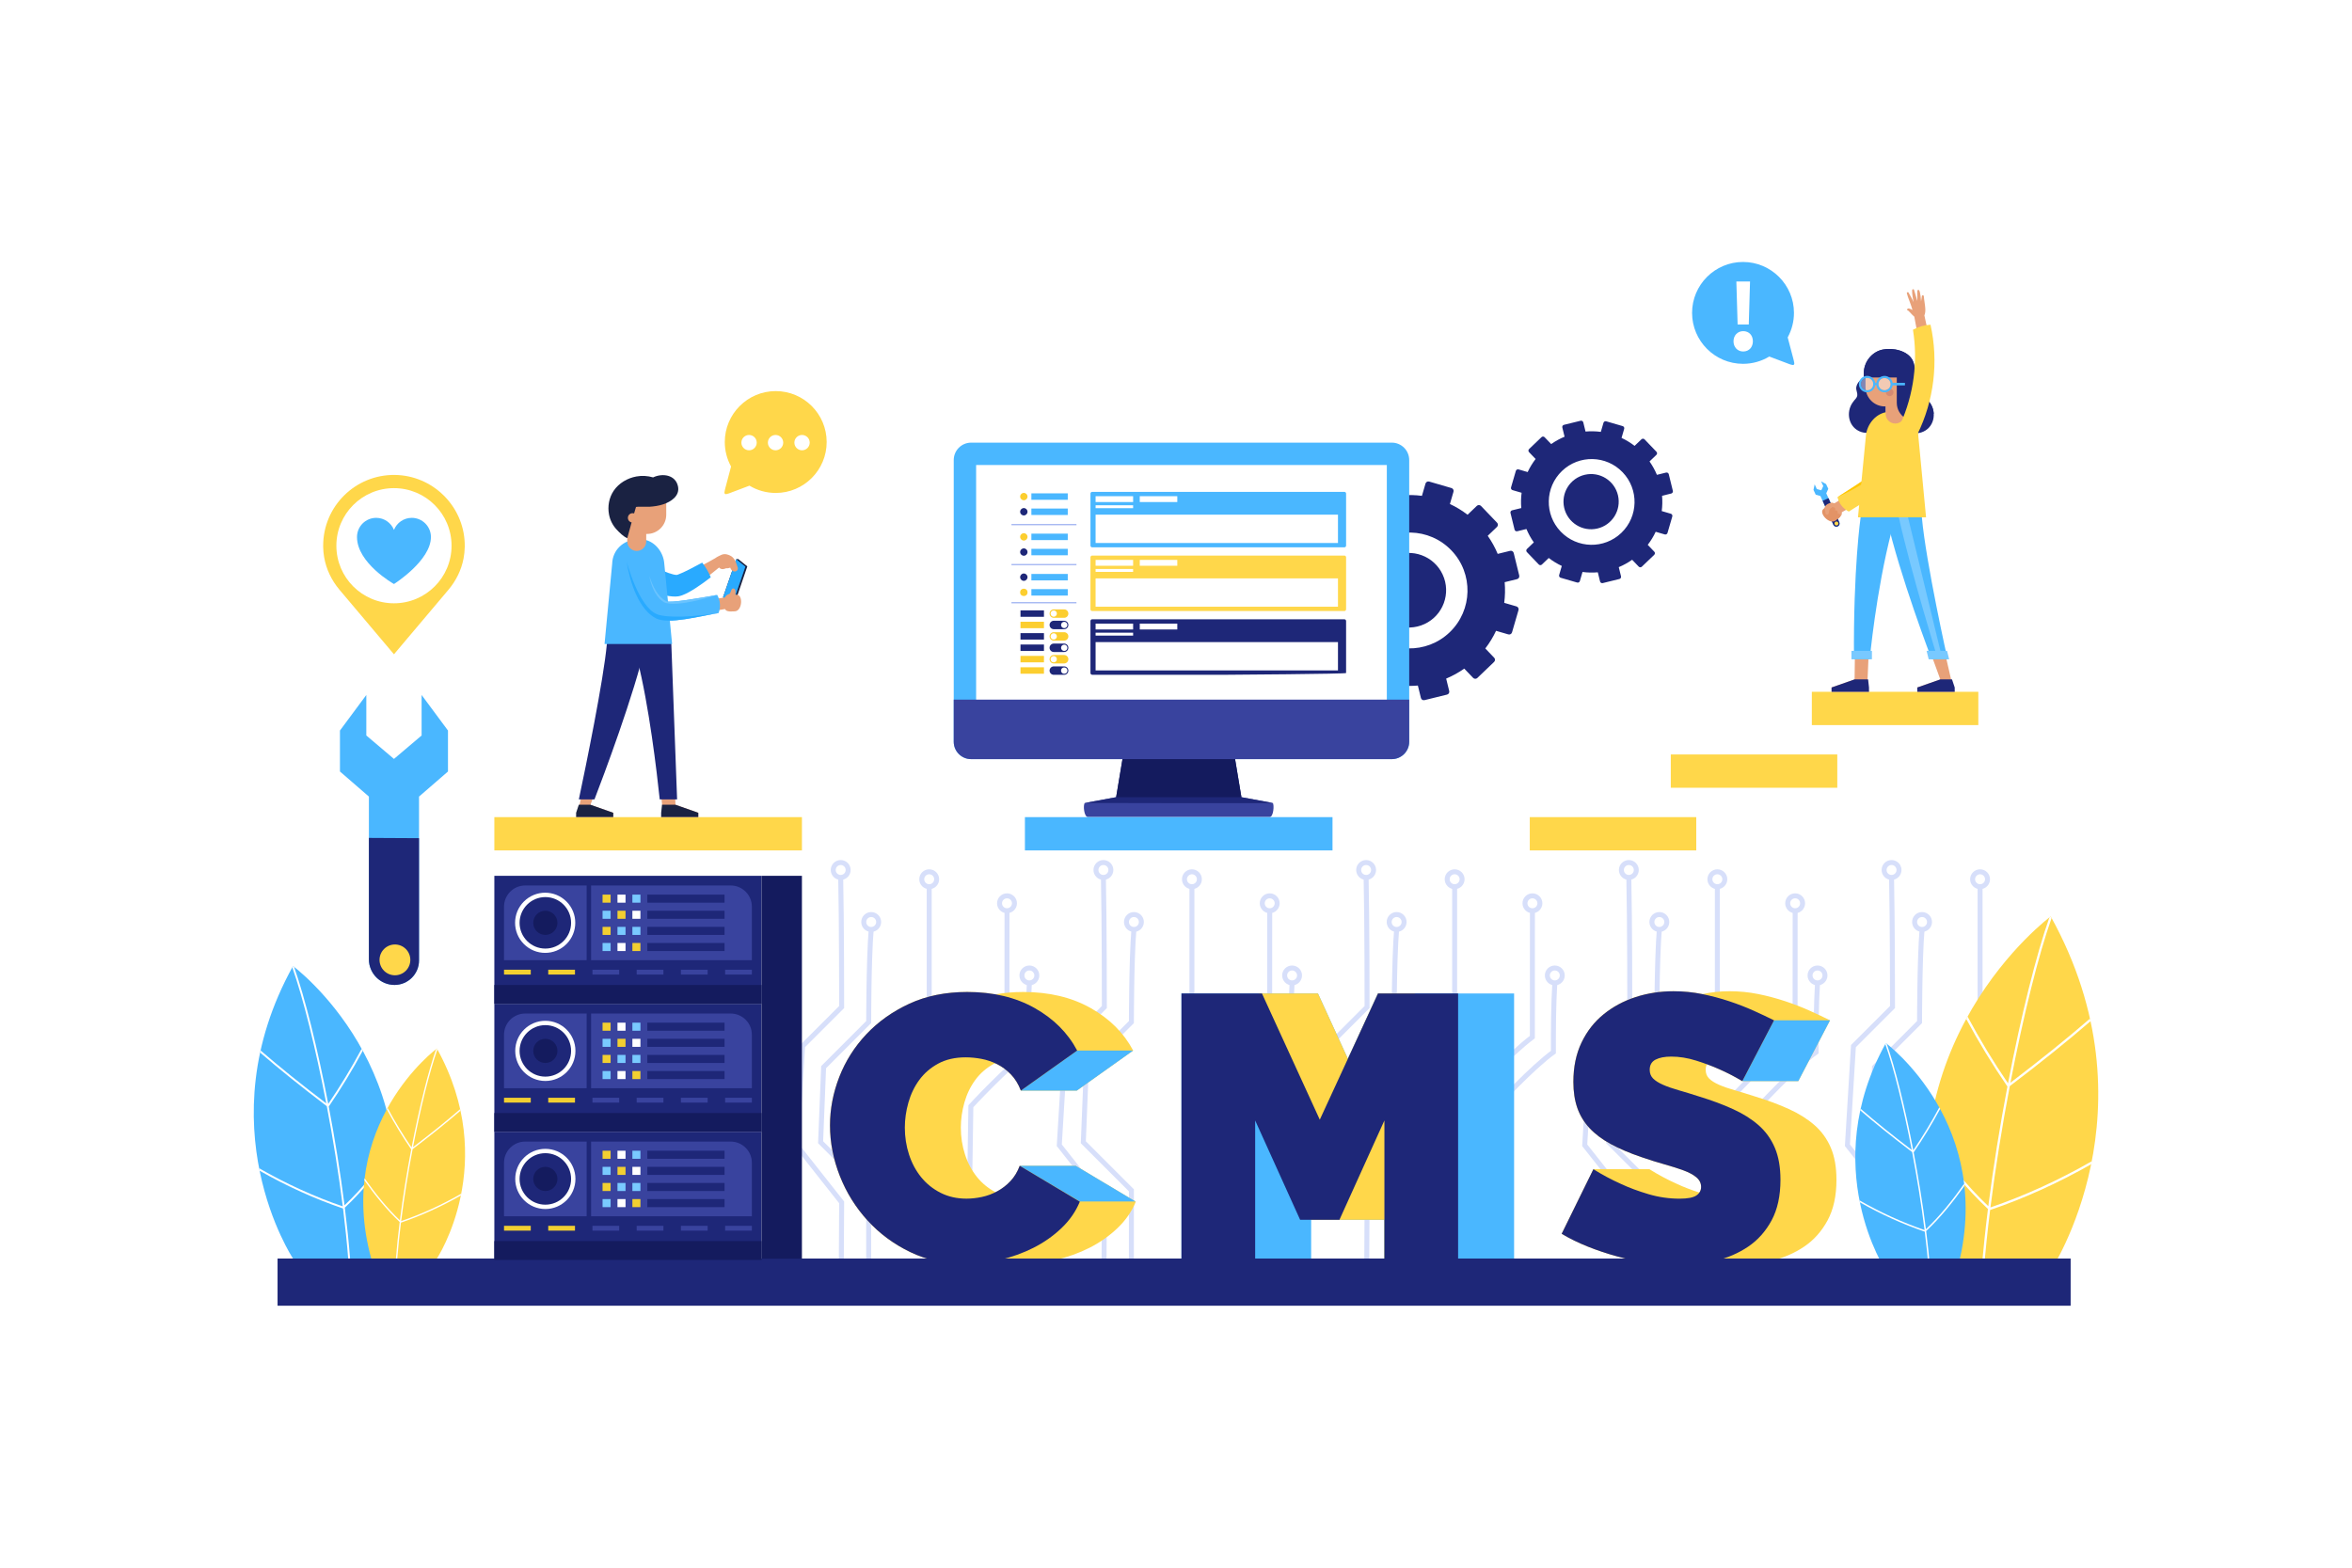 <?xml version="1.0" encoding="utf-8"?>
<!-- Generator: Adobe Illustrator 27.5.0, SVG Export Plug-In . SVG Version: 6.00 Build 0)  -->
<svg version="1.1" xmlns="http://www.w3.org/2000/svg" xmlns:xlink="http://www.w3.org/1999/xlink" x="0px" y="0px"
	 viewBox="0 0 750 500" style="enable-background:new 0 0 750 500;" xml:space="preserve">
<g id="BACKGROUND">
	<rect style="fill:#FFFFFF;" width="750" height="500"/>
</g>
<g id="OBJECTS">
	<g>
		<g>
			<g>
				<g>
					<circle style="fill:none;stroke:#D7DFFA;stroke-width:1.585;stroke-miterlimit:10;" cx="268.079" cy="277.474" r="2.378"/>
					<path style="fill:none;stroke:#D7DFFA;stroke-width:1.585;stroke-miterlimit:10;" d="M268.079,279.852
						c0.304,13.549,0.304,41.339,0.304,41.339l-12.458,12.457l-1.917,31.623l14.374,18.207l-0.106,19.568"/>
				</g>
				<g>
					<circle style="fill:none;stroke:#D7DFFA;stroke-width:1.585;stroke-miterlimit:10;" cx="277.806" cy="294.063" r="2.378"/>
					<path style="fill:none;stroke:#D7DFFA;stroke-width:1.585;stroke-miterlimit:10;" d="M277.806,296.441
						c-0.799,9.418-0.799,29.541-0.799,29.541l-14.374,14.374l-0.958,23.957l15.332,15.332l-0.01,23.395"/>
				</g>
			</g>
			<g>
				<g>
					<circle style="fill:none;stroke:#D7DFFA;stroke-width:1.585;stroke-miterlimit:10;" cx="321.109" cy="288.095" r="2.378"/>
					<path style="fill:none;stroke:#D7DFFA;stroke-width:1.585;stroke-miterlimit:10;" d="M321.109,290.473
						c-0.022,13.47-0.022,26.885-0.022,40.301c-7.666,5.75-20.124,19.165-20.124,19.165l0.327,53.231"/>
				</g>
				<g>
					<circle style="fill:none;stroke:#D7DFFA;stroke-width:1.585;stroke-miterlimit:10;" cx="328.244" cy="311.107" r="2.378"/>
					<path style="fill:none;stroke:#D7DFFA;stroke-width:1.585;stroke-miterlimit:10;" d="M328.244,313.485
						c-0.449,7.706-0.449,14.414-0.449,22.08c-6.708,4.791-18.207,17.249-18.207,17.249l-0.766,50.357"/>
				</g>
				<g>
					<path style="fill:none;stroke:#D7DFFA;stroke-width:1.585;stroke-miterlimit:10;" d="M296.303,278.05
						c-1.313,0-2.378,1.065-2.378,2.378c0,1.313,1.065,2.378,2.378,2.378c1.314,0,2.378-1.065,2.378-2.378
						C298.681,279.115,297.617,278.05,296.303,278.05z"/>
					<path style="fill:none;stroke:#D7DFFA;stroke-width:1.585;stroke-miterlimit:10;" d="M300.438,329.279
						c-0.929,0.929-0.929,2.435,0,3.363c0.929,0.929,2.435,0.929,3.363,0c0.929-0.929,0.929-2.435,0-3.363
						C302.872,328.351,301.367,328.351,300.438,329.279z"/>
					<polyline style="fill:none;stroke:#D7DFFA;stroke-width:1.585;stroke-miterlimit:10;" points="296.303,282.806 
						296.303,310.042 296.303,313.983 296.303,325.145 300.438,329.279 					"/>
				</g>
			</g>
		</g>
		<g>
			<g>
				<g>
					<circle style="fill:none;stroke:#D7DFFA;stroke-width:1.585;stroke-miterlimit:10;" cx="351.853" cy="277.474" r="2.378"/>
					<path style="fill:none;stroke:#D7DFFA;stroke-width:1.585;stroke-miterlimit:10;" d="M351.853,279.852
						c0.304,13.549,0.304,41.339,0.304,41.339l-12.457,12.457l-1.917,31.623l14.374,18.207l-0.106,19.568"/>
				</g>
				<g>
					<path style="fill:none;stroke:#D7DFFA;stroke-width:1.585;stroke-miterlimit:10;" d="M361.58,291.685
						c-1.313,0-2.378,1.065-2.378,2.378c0,1.313,1.065,2.378,2.378,2.378c1.313,0,2.378-1.065,2.378-2.378
						C363.958,292.75,362.893,291.685,361.58,291.685z"/>
					<path style="fill:none;stroke:#D7DFFA;stroke-width:1.585;stroke-miterlimit:10;" d="M361.58,296.441
						c-0.799,9.418-0.799,29.541-0.799,29.541l-14.374,14.374l-0.958,23.957l15.332,15.332l-0.01,23.395"/>
				</g>
			</g>
			<g>
				<g>
					<circle style="fill:none;stroke:#D7DFFA;stroke-width:1.585;stroke-miterlimit:10;" cx="404.883" cy="288.095" r="2.378"/>
					<path style="fill:none;stroke:#D7DFFA;stroke-width:1.585;stroke-miterlimit:10;" d="M404.883,290.473
						c-0.022,13.47-0.022,26.885-0.022,40.301c-7.666,5.75-20.124,19.165-20.124,19.165l0.327,53.231"/>
				</g>
				<g>
					<circle style="fill:none;stroke:#D7DFFA;stroke-width:1.585;stroke-miterlimit:10;" cx="412.017" cy="311.107" r="2.378"/>
					<path style="fill:none;stroke:#D7DFFA;stroke-width:1.585;stroke-miterlimit:10;" d="M412.017,313.485
						c-0.449,7.706-0.449,14.414-0.449,22.08c-6.708,4.791-18.207,17.249-18.207,17.249l-0.766,50.357"/>
				</g>
				<g>
					<path style="fill:none;stroke:#D7DFFA;stroke-width:1.585;stroke-miterlimit:10;" d="M380.077,278.05
						c-1.314,0-2.378,1.065-2.378,2.378c0,1.313,1.065,2.378,2.378,2.378c1.313,0,2.378-1.065,2.378-2.378
						C382.455,279.115,381.391,278.05,380.077,278.05z"/>
					<path style="fill:none;stroke:#D7DFFA;stroke-width:1.585;stroke-miterlimit:10;" d="M384.212,329.279
						c-0.929,0.929-0.929,2.435,0,3.363c0.929,0.929,2.435,0.929,3.363,0c0.929-0.929,0.929-2.435,0-3.363
						C386.647,328.351,385.141,328.351,384.212,329.279z"/>
					<polyline style="fill:none;stroke:#D7DFFA;stroke-width:1.585;stroke-miterlimit:10;" points="380.077,282.806 
						380.077,310.042 380.077,313.983 380.077,325.145 384.212,329.279 					"/>
				</g>
			</g>
		</g>
		<g>
			<g>
				<g>
					<circle style="fill:none;stroke:#D7DFFA;stroke-width:1.585;stroke-miterlimit:10;" cx="435.626" cy="277.474" r="2.378"/>
					<path style="fill:none;stroke:#D7DFFA;stroke-width:1.585;stroke-miterlimit:10;" d="M435.626,279.852
						c0.304,13.549,0.304,41.339,0.304,41.339l-12.457,12.457l-1.917,31.623l14.374,18.207l-0.106,19.568"/>
				</g>
				<g>
					<circle style="fill:none;stroke:#D7DFFA;stroke-width:1.585;stroke-miterlimit:10;" cx="445.354" cy="294.063" r="2.378"/>
					<path style="fill:none;stroke:#D7DFFA;stroke-width:1.585;stroke-miterlimit:10;" d="M445.354,296.441
						c-0.799,9.418-0.799,29.541-0.799,29.541l-14.374,14.374l-0.958,23.957l15.332,15.332l-0.01,23.395"/>
				</g>
			</g>
			<g>
				<g>
					<circle style="fill:none;stroke:#D7DFFA;stroke-width:1.585;stroke-miterlimit:10;" cx="488.657" cy="288.095" r="2.378"/>
					<path style="fill:none;stroke:#D7DFFA;stroke-width:1.585;stroke-miterlimit:10;" d="M488.657,290.473
						c-0.022,13.47-0.022,26.885-0.022,40.301c-7.666,5.75-20.124,19.165-20.124,19.165l0.327,53.231"/>
				</g>
				<g>
					<circle style="fill:none;stroke:#D7DFFA;stroke-width:1.585;stroke-miterlimit:10;" cx="495.792" cy="311.107" r="2.378"/>
					<path style="fill:none;stroke:#D7DFFA;stroke-width:1.585;stroke-miterlimit:10;" d="M495.792,313.485
						c-0.449,7.706-0.449,14.414-0.449,22.08c-6.708,4.791-18.207,17.249-18.207,17.249l-0.766,50.357"/>
				</g>
				<g>
					<path style="fill:none;stroke:#D7DFFA;stroke-width:1.585;stroke-miterlimit:10;" d="M463.851,278.05
						c-1.313,0-2.378,1.065-2.378,2.378c0,1.313,1.065,2.378,2.378,2.378c1.313,0,2.378-1.065,2.378-2.378
						C466.229,279.115,465.164,278.05,463.851,278.05z"/>
					<path style="fill:none;stroke:#D7DFFA;stroke-width:1.585;stroke-miterlimit:10;" d="M467.986,329.279
						c-0.929,0.929-0.929,2.435,0,3.363c0.929,0.929,2.435,0.929,3.363,0c0.929-0.929,0.929-2.435,0-3.363
						C470.42,328.351,468.915,328.351,467.986,329.279z"/>
					<polyline style="fill:none;stroke:#D7DFFA;stroke-width:1.585;stroke-miterlimit:10;" points="463.851,282.806 
						463.851,310.042 463.851,313.983 463.851,325.145 467.986,329.279 					"/>
				</g>
			</g>
		</g>
		<g>
			<g>
				<g>
					<circle style="fill:none;stroke:#D7DFFA;stroke-width:1.585;stroke-miterlimit:10;" cx="519.4" cy="277.474" r="2.378"/>
					<path style="fill:none;stroke:#D7DFFA;stroke-width:1.585;stroke-miterlimit:10;" d="M519.4,279.852
						c0.304,13.549,0.304,41.339,0.304,41.339l-12.457,12.457l-1.917,31.623l14.374,18.207l-0.106,19.568"/>
				</g>
				<g>
					<path style="fill:none;stroke:#D7DFFA;stroke-width:1.585;stroke-miterlimit:10;" d="M529.128,291.685
						c-1.313,0-2.378,1.065-2.378,2.378c0,1.313,1.065,2.378,2.378,2.378c1.313,0,2.378-1.065,2.378-2.378
						C531.506,292.75,530.441,291.685,529.128,291.685z"/>
					<path style="fill:none;stroke:#D7DFFA;stroke-width:1.585;stroke-miterlimit:10;" d="M529.128,296.441
						c-0.799,9.418-0.799,29.541-0.799,29.541l-14.374,14.374l-0.958,23.957l15.332,15.332l-0.01,23.395"/>
				</g>
			</g>
			<g>
				<g>
					<path style="fill:none;stroke:#D7DFFA;stroke-width:1.585;stroke-miterlimit:10;" d="M572.431,285.716
						c-1.314,0-2.378,1.065-2.378,2.378c0,1.313,1.065,2.378,2.378,2.378c1.313,0,2.378-1.065,2.378-2.378
						C574.809,286.781,573.744,285.716,572.431,285.716z"/>
					<path style="fill:none;stroke:#D7DFFA;stroke-width:1.585;stroke-miterlimit:10;" d="M572.431,290.473
						c-0.022,13.47-0.022,26.885-0.022,40.301c-7.666,5.75-20.123,19.165-20.123,19.165l0.327,53.231"/>
				</g>
				<g>
					<circle style="fill:none;stroke:#D7DFFA;stroke-width:1.585;stroke-miterlimit:10;" cx="579.565" cy="311.107" r="2.378"/>
					<path style="fill:none;stroke:#D7DFFA;stroke-width:1.585;stroke-miterlimit:10;" d="M579.565,313.485
						c-0.449,7.706-0.449,14.414-0.449,22.08c-6.708,4.791-18.207,17.249-18.207,17.249l-0.766,50.357"/>
				</g>
				<g>
					<path style="fill:none;stroke:#D7DFFA;stroke-width:1.585;stroke-miterlimit:10;" d="M547.625,278.05
						c-1.313,0-2.378,1.065-2.378,2.378c0,1.313,1.065,2.378,2.378,2.378c1.313,0,2.378-1.065,2.378-2.378
						C550.003,279.115,548.938,278.05,547.625,278.05z"/>
					<path style="fill:none;stroke:#D7DFFA;stroke-width:1.585;stroke-miterlimit:10;" d="M551.76,329.279
						c-0.929,0.929-0.929,2.435,0,3.363c0.929,0.929,2.435,0.929,3.363,0c0.929-0.929,0.929-2.435,0-3.363
						C554.194,328.351,552.689,328.351,551.76,329.279z"/>
					<polyline style="fill:none;stroke:#D7DFFA;stroke-width:1.585;stroke-miterlimit:10;" points="547.625,282.806 
						547.625,310.042 547.625,313.983 547.625,325.145 551.76,329.279 					"/>
				</g>
			</g>
		</g>
		<g>
			<g>
				<g>
					<path style="fill:none;stroke:#D7DFFA;stroke-width:1.585;stroke-miterlimit:10;" d="M603.174,275.095
						c-1.313,0-2.378,1.065-2.378,2.378c0,1.313,1.065,2.378,2.378,2.378c1.313,0,2.378-1.065,2.378-2.378
						C605.552,276.16,604.488,275.095,603.174,275.095z"/>
					<path style="fill:none;stroke:#D7DFFA;stroke-width:1.585;stroke-miterlimit:10;" d="M603.174,279.852
						c0.304,13.549,0.304,41.339,0.304,41.339l-12.457,12.457l-1.917,31.623l14.374,18.207l-0.106,19.568"/>
				</g>
				<g>
					<circle style="fill:none;stroke:#D7DFFA;stroke-width:1.585;stroke-miterlimit:10;" cx="612.902" cy="294.063" r="2.378"/>
					<path style="fill:none;stroke:#D7DFFA;stroke-width:1.585;stroke-miterlimit:10;" d="M612.902,296.441
						c-0.799,9.418-0.799,29.541-0.799,29.541l-14.374,14.374l-0.958,23.957l15.332,15.332l-0.01,23.395"/>
				</g>
			</g>
			<g>
				<g>
					<path style="fill:none;stroke:#D7DFFA;stroke-width:1.585;stroke-miterlimit:10;" d="M631.399,278.05
						c-1.313,0-2.378,1.065-2.378,2.378c0,1.313,1.065,2.378,2.378,2.378c1.313,0,2.378-1.065,2.378-2.378
						C633.777,279.115,632.712,278.05,631.399,278.05z"/>
					<path style="fill:none;stroke:#D7DFFA;stroke-width:1.585;stroke-miterlimit:10;" d="M635.534,329.279
						c-0.929,0.929-0.929,2.435,0,3.363c0.929,0.929,2.435,0.929,3.363,0c0.929-0.929,0.929-2.435,0-3.363
						C637.968,328.351,636.463,328.351,635.534,329.279z"/>
					<polyline style="fill:none;stroke:#D7DFFA;stroke-width:1.585;stroke-miterlimit:10;" points="631.399,282.806 
						631.399,310.042 631.399,313.983 631.399,325.145 635.534,329.279 					"/>
				</g>
			</g>
		</g>
	</g>
	<g>
		<g>
			<g>
				<path style="fill:#FFD74A;" d="M325.167,371.817c-0.723,1.928-1.708,3.555-2.952,4.88c-1.247,1.326-2.651,2.41-4.218,3.254
					c-0.189,0.101-0.381,0.188-0.571,0.283c-2.295-1.223-4.254-2.814-5.858-4.802c-1.687-2.088-2.973-4.498-3.856-7.23
					c-0.885-2.73-1.326-5.582-1.326-8.556c0-2.651,0.381-5.321,1.145-8.014c0.763-2.691,1.928-5.101,3.495-7.23
					c1.567-2.128,3.574-3.856,6.025-5.182c0.077-0.042,0.158-0.076,0.235-0.117c0.217,0.099,0.436,0.19,0.651,0.298
					c1.606,0.805,3.073,1.889,4.399,3.254c1.325,1.367,2.389,3.093,3.193,5.182h17.853l17.956-12.774
					c-2.973-5.623-7.492-10.142-13.557-13.558c-6.067-3.414-13.237-5.122-21.511-5.122c-3.091,0-6.021,0.264-8.806,0.762
					c-2.854-0.504-5.868-0.762-9.048-0.762c-6.91,0-13.056,1.247-18.438,3.736c-5.383,2.491-9.963,5.745-13.738,9.761
					c-3.778,4.018-6.649,8.557-8.617,13.618c-1.97,5.062-2.952,10.204-2.952,15.426c0,5.464,1.043,10.845,3.133,16.148
					c2.089,5.302,5.041,10.043,8.858,14.22c3.815,4.178,8.355,7.531,13.618,10.063c5.261,2.531,11.066,3.796,17.413,3.796
					c2.942,0,17.853,0,17.853,0c3.615,0,7.331-0.443,11.147-1.326c3.815-0.883,7.391-2.169,10.725-3.856
					c3.333-1.687,6.306-3.775,8.918-6.266c2.61-2.49,4.559-5.303,5.845-8.436l-19.161-11.448H325.167z"/>
				<polygon style="fill:#4AB7FF;" points="343.485,335.061 325.529,347.836 343.382,347.836 361.338,335.061 				"/>
				<polygon style="fill:#4AB7FF;" points="362.069,383.198 343.021,371.817 325.167,371.817 344.328,383.198 				"/>
				<path style="fill:#1E2778;" d="M264.672,358.922c0-5.222,0.983-10.364,2.952-15.426c1.968-5.061,4.839-9.599,8.617-13.618
					c3.775-4.016,8.355-7.27,13.738-9.761c5.382-2.489,11.527-3.736,18.438-3.736c8.274,0,15.444,1.708,21.511,5.122
					c6.065,3.416,10.584,7.935,13.557,13.558l-17.956,12.774c-0.804-2.089-1.868-3.815-3.193-5.182
					c-1.326-1.365-2.793-2.449-4.399-3.254c-1.608-0.802-3.274-1.365-5.001-1.687c-1.728-0.32-3.395-0.482-5.001-0.482
					c-3.374,0-6.287,0.663-8.737,1.988c-2.452,1.326-4.459,3.054-6.025,5.182c-1.567,2.13-2.732,4.54-3.495,7.23
					c-0.764,2.693-1.145,5.363-1.145,8.014c0,2.974,0.441,5.827,1.326,8.556c0.883,2.732,2.169,5.142,3.856,7.23
					c1.688,2.09,3.755,3.757,6.207,5.001c2.45,1.246,5.201,1.868,8.255,1.868c1.606,0,3.254-0.181,4.941-0.542
					c1.687-0.362,3.314-0.965,4.881-1.808c1.567-0.844,2.971-1.928,4.218-3.254c1.245-1.325,2.229-2.952,2.952-4.88l19.161,11.448
					c-1.286,3.133-3.235,5.946-5.845,8.436c-2.612,2.491-5.585,4.579-8.918,6.266c-3.335,1.688-6.911,2.974-10.725,3.856
					c-3.817,0.883-7.532,1.326-11.147,1.326c-6.347,0-12.153-1.265-17.413-3.796c-5.263-2.531-9.803-5.885-13.618-10.063
					c-3.817-4.177-6.769-8.918-8.858-14.22C265.715,369.768,264.672,364.386,264.672,358.922z"/>
			</g>
			<g>
				<path style="fill:#FFD74A;" d="M583.797,366.032c-1.205-2.811-2.934-5.201-5.182-7.17c-2.25-1.968-4.961-3.676-8.134-5.122
					c-3.175-1.446-6.73-2.771-10.665-3.977c-2.491-0.802-4.721-1.485-6.688-2.048c-1.969-0.561-3.636-1.145-5.001-1.748
					c-1.367-0.603-2.41-1.265-3.133-1.988c-0.723-0.723-1.085-1.646-1.085-2.772c0-0.681,0.131-1.269,0.379-1.774
					c1.35,0.493,2.629,1.003,3.821,1.533c2.57,1.126,5.062,2.41,7.472,3.857h17.853l10.123-19.402
					c-1.928-0.965-4.098-1.988-6.508-3.074c-2.41-1.084-5.001-2.088-7.773-3.013c-2.772-0.922-5.645-1.687-8.617-2.289
					c-2.973-0.603-6.025-0.904-9.159-0.904c-2.98,0-5.849,0.312-8.612,0.922c-0.028-0.006-0.055-0.012-0.082-0.018
					c-2.973-0.603-6.025-0.904-9.159-0.904c-4.259,0-8.296,0.624-12.111,1.868c-3.817,1.246-7.212,3.073-10.183,5.483
					c-2.973,2.41-5.323,5.423-7.049,9.038c-1.729,3.616-2.591,7.794-2.591,12.533c0,3.133,0.422,5.906,1.265,8.316
					c0.844,2.41,2.149,4.561,3.917,6.447c1.766,1.889,4.016,3.576,6.749,5.062c2.73,1.487,5.984,2.873,9.761,4.157
					c2.57,0.885,5.001,1.648,7.291,2.29c2.29,0.644,4.318,1.286,6.086,1.928c1.766,0.644,3.152,1.387,4.157,2.23
					c1.004,0.843,1.507,1.868,1.507,3.073c0,0.679-0.205,1.267-0.57,1.784c-2.606-0.834-4.99-1.747-7.124-2.748
					c-3.054-1.365-5.986-2.932-8.797-4.7h-17.853l-10.123,20.607c2.57,1.527,5.362,2.892,8.375,4.097
					c3.013,1.205,6.146,2.25,9.399,3.133c3.254,0.885,6.527,1.567,9.822,2.048c3.293,0.482,6.507,0.723,9.641,0.723
					c2.787,0,17.853,0,17.853,0c3.935,0,7.852-0.463,11.75-1.386c3.896-0.922,7.39-2.429,10.484-4.519
					c3.092-2.088,5.583-4.881,7.472-8.375c1.887-3.494,2.832-7.813,2.832-12.955C585.605,372.259,585.002,368.845,583.797,366.032z"
					/>
				<polygon style="fill:#4AB7FF;" points="555.58,344.823 573.433,344.823 583.556,325.421 565.703,325.421 				"/>
				<path style="fill:#1E2778;" d="M555.58,344.823c-2.41-1.446-4.901-2.731-7.472-3.857c-2.169-0.964-4.6-1.868-7.291-2.711
					c-2.693-0.844-5.323-1.265-7.893-1.265c-2.09,0-3.756,0.322-5.001,0.964c-1.247,0.644-1.868,1.729-1.868,3.254
					c0,1.127,0.362,2.049,1.085,2.772c0.723,0.723,1.766,1.386,3.133,1.988c1.365,0.603,3.032,1.186,5.001,1.748
					c1.968,0.563,4.197,1.246,6.688,2.048c3.935,1.206,7.49,2.531,10.665,3.977c3.173,1.446,5.884,3.154,8.134,5.122
					c2.248,1.969,3.977,4.359,5.182,7.17c1.205,2.814,1.808,6.228,1.808,10.243c0,5.142-0.945,9.461-2.832,12.955
					c-1.889,3.495-4.38,6.287-7.472,8.375c-3.094,2.09-6.589,3.597-10.484,4.519c-3.898,0.922-7.815,1.386-11.75,1.386
					c-3.133,0-6.348-0.241-9.641-0.723c-3.295-0.482-6.568-1.163-9.822-2.048c-3.254-0.883-6.387-1.929-9.399-3.133
					c-3.013-1.206-5.805-2.57-8.375-4.097l10.123-20.607c2.811,1.768,5.743,3.335,8.797,4.7c2.57,1.205,5.483,2.29,8.737,3.254
					c3.254,0.964,6.568,1.446,9.942,1.446c2.57,0,4.357-0.341,5.362-1.024c1.004-0.682,1.507-1.586,1.507-2.712
					c0-1.205-0.503-2.229-1.507-3.073c-1.005-0.844-2.391-1.586-4.157-2.23c-1.768-0.642-3.796-1.284-6.086-1.928
					c-2.29-0.642-4.721-1.405-7.291-2.29c-3.778-1.284-7.031-2.67-9.761-4.157c-2.732-1.486-4.982-3.173-6.749-5.062
					c-1.768-1.886-3.073-4.037-3.917-6.447c-0.843-2.41-1.265-5.182-1.265-8.316c0-4.739,0.863-8.917,2.591-12.533
					c1.726-3.615,4.076-6.628,7.049-9.038c2.971-2.41,6.367-4.237,10.183-5.483c3.815-1.245,7.852-1.868,12.111-1.868
					c3.133,0,6.186,0.301,9.159,0.904c2.971,0.602,5.845,1.366,8.617,2.289c2.772,0.925,5.362,1.929,7.773,3.013
					c2.41,1.085,4.58,2.109,6.508,3.074L555.58,344.823z"/>
			</g>
			<g>
				<polygon style="fill:#4AB7FF;" points="457.263,316.864 439.409,316.864 429.807,337.691 420.267,316.864 402.413,316.864 
					394.598,316.864 376.745,316.864 376.745,402.426 394.598,402.426 400.244,402.426 418.097,402.426 418.097,389.049 
					427.118,389.049 441.458,389.049 441.458,402.426 459.311,402.426 464.958,402.426 482.811,402.426 482.811,316.864 
					464.958,316.864 				"/>
				<polygon style="fill:#FFD74A;" points="439.409,316.864 429.807,337.691 420.267,316.864 401.362,316.864 418.097,389.049 
					441.458,389.049 441.458,402.426 451.239,316.864 				"/>
				<path style="fill:#1E2778;" d="M441.458,402.426v-45.07l-14.34,31.693h-12.533l-14.341-31.693v45.07h-23.499v-85.562h25.669
					l18.438,40.25l18.558-40.25h25.548v85.562H441.458z"/>
			</g>
		</g>
		<g>
			<g>
				<g>
					<path style="fill:#4AB7FF;" d="M93.432,401.398c0,0-28.164-42.471,0-93.285c0,0,45.525,33.717,29.151,93.285H93.432z"/>
					<path style="fill:#FFFFFF;" d="M125.627,366.69c-0.033-0.303-0.065-0.605-0.102-0.906c-4.743,6.711-9.898,13.177-15.663,18.642
						c-1.321-10.428-3.075-21.245-5.037-31.541l0.023,0.016c3.912-5.703,7.54-11.668,10.826-17.776
						c-0.115-0.212-0.232-0.422-0.348-0.632c-3.233,6.039-6.807,11.938-10.656,17.585c-3.421-17.81-7.447-33.966-10.899-43.704
						c-0.219-0.171-0.34-0.262-0.34-0.262c-0.079,0.143-0.152,0.286-0.231,0.429c3.426,9.631,7.428,25.666,10.837,43.378
						c-8.038-6.117-14.967-11.701-20.939-16.879c-0.05,0.224-0.103,0.449-0.15,0.672c6.06,5.243,13.091,10.897,21.259,17.099
						c1.988,10.423,3.763,21.389,5.092,31.949c-9.028-3.083-18.114-7.242-26.669-12.157c0.051,0.264,0.104,0.527,0.157,0.788
						c8.544,4.87,17.601,8.992,26.597,12.042c0.681,5.483,1.24,10.848,1.643,15.963h0.606c-0.41-5.195-0.981-10.649-1.677-16.222
						C115.728,379.765,120.884,373.356,125.627,366.69z"/>
				</g>
				<g>
					<path style="fill:#FFD74A;" d="M139.316,401.398c0,0,20.223-30.496,0-66.983c0,0-32.689,24.21-20.932,66.983H139.316z"/>
					<path style="fill:#FFFFFF;" d="M116.198,376.476c0.024-0.217,0.047-0.435,0.073-0.651c3.406,4.819,7.107,9.462,11.247,13.386
						c0.949-7.488,2.208-15.255,3.617-22.648l-0.017,0.012c-2.809-4.095-5.414-8.378-7.774-12.764
						c0.083-0.152,0.166-0.303,0.25-0.454c2.321,4.336,4.888,8.572,7.651,12.627c2.457-12.788,5.347-24.389,7.826-31.381
						c0.157-0.123,0.245-0.188,0.245-0.188c0.057,0.103,0.109,0.205,0.166,0.308c-2.46,6.915-5.334,18.429-7.781,31.148
						c5.772-4.393,10.747-8.402,15.035-12.12c0.036,0.161,0.074,0.323,0.108,0.483c-4.352,3.765-9.4,7.825-15.265,12.278
						c-1.427,7.484-2.702,15.358-3.656,22.941c6.483-2.214,13.007-5.2,19.15-8.729c-0.037,0.19-0.074,0.378-0.112,0.566
						c-6.135,3.497-12.639,6.457-19.098,8.646c-0.489,3.937-0.891,7.79-1.18,11.462h-0.435c0.294-3.73,0.704-7.647,1.204-11.648
						C123.306,385.865,119.604,381.262,116.198,376.476z"/>
				</g>
			</g>
			<g>
				<g>
					<path style="fill:#FFD74A;" d="M653.927,405.249c0,0,34.108-51.435,0-112.974c0,0-55.133,40.833-35.303,112.974H653.927z"/>
					<path style="fill:#FFFFFF;" d="M614.936,363.215c0.04-0.366,0.079-0.733,0.123-1.097c5.744,8.127,11.987,15.958,18.969,22.576
						c1.6-12.629,3.724-25.728,6.1-38.198l-0.028,0.019c-4.737-6.906-9.132-14.13-13.111-21.527c0.14-0.257,0.281-0.511,0.421-0.766
						c3.916,7.314,8.244,14.457,12.905,21.297c4.143-21.568,9.019-41.134,13.199-52.928c0.265-0.207,0.412-0.317,0.412-0.317
						c0.096,0.174,0.185,0.346,0.28,0.52c-4.149,11.663-8.996,31.083-13.124,52.534c9.734-7.408,18.126-14.171,25.358-20.441
						c0.06,0.271,0.124,0.544,0.182,0.814c-7.339,6.349-15.853,13.197-25.746,20.708c-2.407,12.622-4.558,25.903-6.167,38.692
						c10.934-3.733,21.937-8.771,32.298-14.723c-0.062,0.32-0.125,0.638-0.189,0.955c-10.347,5.898-21.316,10.89-32.21,14.583
						c-0.825,6.64-1.502,13.138-1.99,19.333h-0.734c0.496-6.292,1.188-12.897,2.031-19.646
						C626.925,379.05,620.681,371.288,614.936,363.215z"/>
				</g>
				<g>
					<path style="fill:#4AB7FF;" d="M601.356,405.249c0,0-21.91-33.04,0-72.571c0,0,35.416,26.23,22.678,72.571H601.356z"/>
					<path style="fill:#FFFFFF;" d="M626.402,378.247c-0.026-0.235-0.051-0.471-0.079-0.705c-3.69,5.221-7.7,10.251-12.185,14.502
						c-1.028-8.112-2.393-16.527-3.919-24.537l0.018,0.012c3.043-4.436,5.866-9.077,8.422-13.828
						c-0.09-0.165-0.18-0.329-0.271-0.492c-2.515,4.698-5.296,9.287-8.29,13.68c-2.662-13.855-5.793-26.424-8.479-33.999
						c-0.17-0.133-0.265-0.204-0.265-0.204c-0.062,0.112-0.119,0.222-0.18,0.334c2.666,7.492,5.779,19.967,8.431,33.746
						c-6.253-4.759-11.643-9.103-16.289-13.131c-0.039,0.174-0.08,0.349-0.117,0.523c4.715,4.079,10.184,8.477,16.539,13.302
						c1.546,8.108,2.928,16.64,3.962,24.855c-7.023-2.398-14.092-5.634-20.747-9.458c0.04,0.206,0.081,0.41,0.122,0.613
						c6.646,3.789,13.693,6.995,20.691,9.368c0.53,4.265,0.965,8.439,1.278,12.419h0.471c-0.319-4.042-0.763-8.284-1.304-12.62
						C618.701,388.419,622.712,383.433,626.402,378.247z"/>
				</g>
			</g>
		</g>
		<rect x="88.508" y="401.398" style="fill:#1E2778;" width="571.773" height="15.05"/>
		<g>
			<g>
				<rect x="157.637" y="320.174" style="fill:#1E2778;" width="85.202" height="40.84"/>
				<rect x="157.637" y="354.978" style="fill:#141B5E;" width="85.202" height="6.035"/>
				<g>
					<g>
						<path style="fill:#39439E;" d="M187.071,323.259H167.47c-3.721,0-6.748,3.028-6.748,6.748v17.073h26.349V323.259z"/>
						<path style="fill:#39439E;" d="M233.005,323.259h-44.521v23.821h51.269v-17.073
							C239.753,326.286,236.726,323.259,233.005,323.259z"/>
						<g>
							<g>
								<g>
									<rect x="192.142" y="326.172" style="fill:#F2CF31;" width="2.571" height="2.571"/>
									<rect x="192.142" y="331.313" style="fill:#79CAFF;" width="2.571" height="2.571"/>
									<rect x="192.142" y="336.454" style="fill:#F2CF31;" width="2.571" height="2.571"/>
									<rect x="192.142" y="341.596" style="fill:#79CAFF;" width="2.571" height="2.571"/>
								</g>
								<g>
									<rect x="196.897" y="326.172" style="fill:#FFFFFF;" width="2.571" height="2.571"/>
									<rect x="196.897" y="331.313" style="fill:#F2CF31;" width="2.571" height="2.571"/>
									<rect x="196.897" y="336.454" style="fill:#79CAFF;" width="2.571" height="2.571"/>
									<rect x="196.897" y="341.596" style="fill:#FFFFFF;" width="2.571" height="2.571"/>
								</g>
								<g>
									<rect x="201.653" y="326.172" style="fill:#79CAFF;" width="2.571" height="2.571"/>
									<rect x="201.653" y="331.313" style="fill:#FFFFFF;" width="2.571" height="2.571"/>
									<rect x="201.653" y="336.454" style="fill:#79CAFF;" width="2.571" height="2.571"/>
									<rect x="201.653" y="341.596" style="fill:#F2CF31;" width="2.571" height="2.571"/>
								</g>
							</g>
							<g>
								<rect x="206.409" y="326.172" style="fill:#1E2778;" width="24.632" height="2.571"/>
								<rect x="206.409" y="331.313" style="fill:#1E2778;" width="24.632" height="2.571"/>
								<rect x="206.409" y="336.454" style="fill:#1E2778;" width="24.632" height="2.571"/>
								<rect x="206.409" y="341.596" style="fill:#1E2778;" width="24.632" height="2.571"/>
							</g>
						</g>
						<circle style="fill:#FFFFFF;" cx="173.896" cy="335.169" r="9.597"/>
						<circle style="fill:#1E2778;" cx="173.896" cy="335.169" r="8.212"/>
						<path style="fill:#141B5E;" d="M170.04,335.169c0-2.13,1.726-3.856,3.856-3.856c2.13,0,3.856,1.726,3.856,3.856
							c0,2.13-1.726,3.856-3.856,3.856C171.766,339.025,170.04,337.299,170.04,335.169z"/>
					</g>
					<g>
						<rect x="160.721" y="350.122" style="fill:#F2CF31;" width="8.529" height="1.542"/>
						<rect x="174.822" y="350.122" style="fill:#F2CF31;" width="8.529" height="1.542"/>
						<rect x="188.923" y="350.122" style="fill:#39439E;" width="8.529" height="1.542"/>
						<rect x="203.023" y="350.122" style="fill:#39439E;" width="8.529" height="1.542"/>
						<rect x="217.124" y="350.122" style="fill:#39439E;" width="8.529" height="1.542"/>
						<rect x="231.224" y="350.122" style="fill:#39439E;" width="8.529" height="1.542"/>
					</g>
				</g>
			</g>
			<g>
				<rect x="157.637" y="279.333" style="fill:#1E2778;" width="85.202" height="40.84"/>
				<rect x="157.637" y="314.138" style="fill:#141B5E;" width="85.202" height="6.035"/>
				<g>
					<g>
						<path style="fill:#39439E;" d="M187.071,282.418H167.47c-3.721,0-6.748,3.027-6.748,6.749v17.073h26.349V282.418z"/>
						<path style="fill:#39439E;" d="M233.005,282.418h-44.521v23.821h51.269v-17.073
							C239.753,285.446,236.726,282.418,233.005,282.418z"/>
						<g>
							<g>
								<g>
									<rect x="192.142" y="285.332" style="fill:#F2CF31;" width="2.571" height="2.571"/>
									<rect x="192.142" y="290.473" style="fill:#79CAFF;" width="2.571" height="2.571"/>
									<rect x="192.142" y="295.614" style="fill:#F2CF31;" width="2.571" height="2.571"/>
									<rect x="192.142" y="300.756" style="fill:#79CAFF;" width="2.571" height="2.571"/>
								</g>
								<g>
									<rect x="196.897" y="285.332" style="fill:#FFFFFF;" width="2.571" height="2.571"/>
									<rect x="196.897" y="290.473" style="fill:#F2CF31;" width="2.571" height="2.571"/>
									<rect x="196.897" y="295.614" style="fill:#79CAFF;" width="2.571" height="2.571"/>
									<rect x="196.897" y="300.756" style="fill:#FFFFFF;" width="2.571" height="2.571"/>
								</g>
								<g>
									<rect x="201.653" y="285.332" style="fill:#79CAFF;" width="2.571" height="2.571"/>
									<rect x="201.653" y="290.473" style="fill:#FFFFFF;" width="2.571" height="2.571"/>
									<rect x="201.653" y="295.614" style="fill:#79CAFF;" width="2.571" height="2.571"/>
									<rect x="201.653" y="300.756" style="fill:#F2CF31;" width="2.571" height="2.571"/>
								</g>
							</g>
							<g>
								<rect x="206.409" y="285.332" style="fill:#1E2778;" width="24.632" height="2.571"/>
								<rect x="206.409" y="290.473" style="fill:#1E2778;" width="24.632" height="2.571"/>
								<rect x="206.409" y="295.614" style="fill:#1E2778;" width="24.632" height="2.571"/>
								<rect x="206.409" y="300.756" style="fill:#1E2778;" width="24.632" height="2.571"/>
							</g>
						</g>
						
							<ellipse transform="matrix(0.707 -0.707 0.707 0.707 -157.189 209.17)" style="fill:#FFFFFF;" cx="173.896" cy="294.329" rx="9.597" ry="9.597"/>
						<circle style="fill:#1E2778;" cx="173.896" cy="294.329" r="8.212"/>
						<path style="fill:#141B5E;" d="M170.04,294.329c0-2.13,1.726-3.856,3.856-3.856c2.13,0,3.856,1.726,3.856,3.856
							c0,2.13-1.726,3.856-3.856,3.856C171.766,298.185,170.04,296.459,170.04,294.329z"/>
					</g>
					<g>
						<rect x="160.721" y="309.282" style="fill:#F2CF31;" width="8.529" height="1.542"/>
						<rect x="174.822" y="309.282" style="fill:#F2CF31;" width="8.529" height="1.542"/>
						<rect x="188.923" y="309.282" style="fill:#39439E;" width="8.529" height="1.542"/>
						<rect x="203.023" y="309.282" style="fill:#39439E;" width="8.529" height="1.542"/>
						<rect x="217.124" y="309.282" style="fill:#39439E;" width="8.529" height="1.542"/>
						<rect x="231.224" y="309.282" style="fill:#39439E;" width="8.529" height="1.542"/>
					</g>
				</g>
			</g>
			<g>
				<rect x="157.637" y="361.014" style="fill:#1E2778;" width="85.202" height="40.84"/>
				<rect x="157.637" y="395.819" style="fill:#141B5E;" width="85.202" height="6.035"/>
				<g>
					<g>
						<path style="fill:#39439E;" d="M187.071,364.099H167.47c-3.721,0-6.748,3.028-6.748,6.749v17.073h26.349V364.099z"/>
						<path style="fill:#39439E;" d="M233.005,364.099h-44.521v23.821h51.269v-17.073
							C239.753,367.126,236.726,364.099,233.005,364.099z"/>
						<g>
							<g>
								<g>
									<rect x="192.142" y="367.012" style="fill:#F2CF31;" width="2.571" height="2.571"/>
									<rect x="192.142" y="372.153" style="fill:#79CAFF;" width="2.571" height="2.571"/>
									<rect x="192.142" y="377.295" style="fill:#F2CF31;" width="2.571" height="2.571"/>
									<rect x="192.142" y="382.436" style="fill:#79CAFF;" width="2.571" height="2.571"/>
								</g>
								<g>
									<rect x="196.897" y="367.012" style="fill:#FFFFFF;" width="2.571" height="2.571"/>
									<rect x="196.897" y="372.153" style="fill:#F2CF31;" width="2.571" height="2.571"/>
									<rect x="196.897" y="377.295" style="fill:#79CAFF;" width="2.571" height="2.571"/>
									<rect x="196.897" y="382.436" style="fill:#FFFFFF;" width="2.571" height="2.571"/>
								</g>
								<g>
									<rect x="201.653" y="367.012" style="fill:#79CAFF;" width="2.571" height="2.571"/>
									<rect x="201.653" y="372.153" style="fill:#FFFFFF;" width="2.571" height="2.571"/>
									<rect x="201.653" y="377.295" style="fill:#79CAFF;" width="2.571" height="2.571"/>
									<rect x="201.653" y="382.436" style="fill:#F2CF31;" width="2.571" height="2.571"/>
								</g>
							</g>
							<g>
								<rect x="206.409" y="367.012" style="fill:#1E2778;" width="24.632" height="2.571"/>
								<rect x="206.409" y="372.153" style="fill:#1E2778;" width="24.632" height="2.571"/>
								<rect x="206.409" y="377.295" style="fill:#1E2778;" width="24.632" height="2.571"/>
								<rect x="206.409" y="382.436" style="fill:#1E2778;" width="24.632" height="2.571"/>
							</g>
						</g>
						<circle style="fill:#FFFFFF;" cx="173.896" cy="376.009" r="9.597"/>
						<circle style="fill:#1E2778;" cx="173.896" cy="376.009" r="8.212"/>
						<path style="fill:#141B5E;" d="M170.04,376.009c0-2.13,1.726-3.856,3.856-3.856c2.13,0,3.856,1.726,3.856,3.856
							s-1.726,3.856-3.856,3.856C171.766,379.865,170.04,378.139,170.04,376.009z"/>
					</g>
					<g>
						<rect x="160.721" y="390.962" style="fill:#F2CF31;" width="8.529" height="1.542"/>
						<rect x="174.822" y="390.962" style="fill:#F2CF31;" width="8.529" height="1.542"/>
						<rect x="188.923" y="390.962" style="fill:#39439E;" width="8.529" height="1.542"/>
						<rect x="203.023" y="390.962" style="fill:#39439E;" width="8.529" height="1.542"/>
						<rect x="217.124" y="390.962" style="fill:#39439E;" width="8.529" height="1.542"/>
						<rect x="231.224" y="390.962" style="fill:#39439E;" width="8.529" height="1.542"/>
					</g>
				</g>
			</g>
			<rect x="242.838" y="279.333" style="fill:#141B5E;" width="12.878" height="122.125"/>
		</g>
	</g>
	<g>
		<g>
			<g>
				<path style="fill:#1E2778;" d="M491.671,180.057l2.187-2.095c1.313,1.007,2.707,1.855,4.165,2.535l-0.844,2.899
					c-0.108,0.372,0.105,0.76,0.477,0.869l5.259,1.531c0.372,0.108,0.761-0.105,0.869-0.477l0.842-2.894
					c1.619,0.211,3.254,0.246,4.88,0.105l0.717,2.927c0.092,0.376,0.472,0.606,0.848,0.514l5.32-1.304
					c0.376-0.092,0.606-0.472,0.514-0.848l-0.719-2.933c1.486-0.617,2.915-1.404,4.27-2.354l2.095,2.187
					c0.268,0.279,0.711,0.289,0.991,0.021l3.955-3.789c0.279-0.268,0.289-0.711,0.021-0.991l-2.095-2.187
					c1.007-1.313,1.855-2.707,2.535-4.165l2.899,0.844c0.372,0.108,0.761-0.105,0.869-0.477l1.531-5.259
					c0.108-0.372-0.105-0.761-0.477-0.869l-2.893-0.842c0.211-1.619,0.246-3.254,0.105-4.88l2.927-0.717
					c0.376-0.092,0.606-0.472,0.514-0.848l-1.304-5.32c-0.092-0.376-0.471-0.606-0.847-0.514l-2.933,0.719
					c-0.617-1.486-1.404-2.915-2.354-4.27l2.187-2.095c0.28-0.268,0.289-0.711,0.021-0.991l-3.789-3.955
					c-0.268-0.28-0.711-0.289-0.991-0.021l-2.187,2.095c-1.313-1.007-2.707-1.855-4.165-2.535l0.844-2.899
					c0.108-0.372-0.105-0.761-0.477-0.869l-5.259-1.531c-0.372-0.108-0.761,0.105-0.869,0.477l-0.842,2.893
					c-1.619-0.211-3.254-0.246-4.88-0.105l-0.717-2.927c-0.092-0.376-0.472-0.606-0.848-0.514l-5.32,1.304
					c-0.376,0.092-0.606,0.472-0.514,0.848l0.719,2.933c-1.486,0.617-2.915,1.404-4.27,2.354l-2.095-2.187
					c-0.268-0.279-0.711-0.289-0.991-0.021l-3.955,3.789c-0.279,0.268-0.289,0.711-0.021,0.991l2.095,2.187
					c-1.007,1.313-1.855,2.707-2.535,4.165l-2.899-0.844c-0.372-0.108-0.761,0.105-0.869,0.477l-1.531,5.259
					c-0.108,0.372,0.105,0.761,0.477,0.869l2.893,0.842c-0.211,1.619-0.246,3.254-0.105,4.88l-2.927,0.717
					c-0.376,0.092-0.606,0.472-0.514,0.847l1.304,5.32c0.092,0.376,0.472,0.606,0.848,0.514l2.933-0.719
					c0.617,1.486,1.404,2.915,2.354,4.27l-2.187,2.095c-0.279,0.268-0.289,0.711-0.021,0.991l3.789,3.955
					C490.948,180.316,491.392,180.325,491.671,180.057z M498.086,150.211c5.454-5.225,14.11-5.039,19.335,0.415
					c5.225,5.454,5.039,14.11-0.414,19.335c-5.454,5.225-14.11,5.039-19.335-0.415C492.447,164.092,492.633,155.436,498.086,150.211
					z"/>
				
					<ellipse transform="matrix(0.974 -0.225 0.225 0.974 -23.003 118.27)" style="fill:#1E2778;" cx="507.546" cy="160.086" rx="8.806" ry="8.806"/>
			</g>
			<g>
				<path style="fill:#1E2778;" d="M428.03,215.31l2.954-2.83c1.774,1.361,3.657,2.507,5.628,3.425l-1.14,3.917
					c-0.146,0.502,0.142,1.028,0.645,1.174l7.105,2.068c0.502,0.146,1.028-0.143,1.174-0.645l1.138-3.91
					c2.187,0.285,4.396,0.332,6.593,0.141l0.969,3.955c0.124,0.508,0.637,0.819,1.145,0.694l7.187-1.762
					c0.508-0.124,0.819-0.637,0.694-1.145l-0.971-3.962c2.008-0.833,3.939-1.897,5.769-3.181l2.83,2.954
					c0.362,0.378,0.961,0.391,1.339,0.029l5.344-5.119c0.378-0.362,0.391-0.961,0.029-1.339l-2.83-2.954
					c1.361-1.773,2.507-3.657,3.425-5.627l3.917,1.14c0.502,0.146,1.028-0.143,1.174-0.645l2.068-7.105
					c0.146-0.502-0.142-1.028-0.644-1.174l-3.909-1.138c0.285-2.187,0.332-4.396,0.141-6.593l3.954-0.969
					c0.508-0.124,0.819-0.637,0.694-1.145l-1.762-7.187c-0.125-0.508-0.637-0.819-1.145-0.694l-3.962,0.971
					c-0.833-2.008-1.897-3.939-3.181-5.769l2.954-2.83c0.378-0.362,0.391-0.961,0.029-1.339l-5.119-5.343
					c-0.362-0.378-0.961-0.391-1.339-0.029l-2.954,2.83c-1.774-1.361-3.657-2.507-5.627-3.425l1.14-3.917
					c0.146-0.502-0.142-1.028-0.644-1.174l-7.105-2.068c-0.502-0.146-1.028,0.143-1.174,0.645l-1.138,3.909
					c-2.187-0.285-4.396-0.332-6.594-0.141l-0.969-3.954c-0.125-0.508-0.637-0.819-1.145-0.694l-7.187,1.761
					c-0.508,0.124-0.819,0.637-0.694,1.145l0.971,3.962c-2.008,0.833-3.939,1.897-5.769,3.181l-2.83-2.954
					c-0.362-0.378-0.961-0.391-1.339-0.029l-5.343,5.119c-0.378,0.362-0.39,0.961-0.029,1.339l2.83,2.954
					c-1.361,1.773-2.507,3.657-3.425,5.628l-3.917-1.14c-0.502-0.146-1.028,0.143-1.174,0.645l-2.068,7.105
					c-0.146,0.502,0.142,1.027,0.645,1.174l3.909,1.138c-0.285,2.187-0.332,4.396-0.141,6.593l-3.954,0.969
					c-0.508,0.124-0.819,0.637-0.694,1.145l1.761,7.187c0.124,0.508,0.637,0.819,1.145,0.694l3.962-0.971
					c0.833,2.008,1.897,3.939,3.181,5.769l-2.954,2.83c-0.378,0.362-0.39,0.961-0.029,1.339l5.119,5.343
					C427.054,215.659,427.653,215.672,428.03,215.31z M436.698,174.986c7.368-7.059,19.064-6.808,26.122,0.56
					c7.059,7.368,6.808,19.064-0.56,26.122c-7.368,7.059-19.064,6.808-26.122-0.56C429.079,193.74,429.33,182.045,436.698,174.986z"
					/>
				
					<ellipse transform="matrix(0.907 -0.42 0.42 0.907 -37.531 206.216)" style="fill:#1E2778;" cx="449.479" cy="188.327" rx="11.897" ry="11.897"/>
			</g>
		</g>
		<g>
			<g>
				<g>
					<path style="fill:#4AB7FF;" d="M443.808,242.12H309.681c-3.069,0-5.557-2.488-5.557-5.557V146.73
						c0-3.069,2.488-5.557,5.557-5.557h134.127c3.069,0,5.557,2.488,5.557,5.557v89.834
						C449.365,239.632,446.877,242.12,443.808,242.12z"/>
					
						<rect x="333.409" y="126.164" transform="matrix(-1.836970e-16 1 -1 -1.836970e-16 568.391 -185.098)" style="fill:#FFFFFF;" width="86.671" height="130.964"/>
					<path style="fill:#39439E;" d="M304.124,223.149v13.414c0,3.069,2.488,5.557,5.557,5.557h134.127
						c3.069,0,5.557-2.488,5.557-5.557v-13.414H304.124z"/>
				</g>
				<g>
					<path style="fill:#39439E;" d="M405.853,256.104l-9.993-1.842h-19.974h-19.974l-9.993,1.842
						c-0.613,0.613-0.26,4.485,1.001,4.485h28.966h28.966C406.113,260.59,406.374,256.625,405.853,256.104z"/>
					<path style="fill:#1E2778;" d="M395.86,254.262l-2.023-12.142h-35.901l-2.023,12.142l-9.993,1.842c0,0,59.454,0.15,59.935,0
						L395.86,254.262z"/>
					<polygon style="fill:#141B5E;" points="395.86,254.262 393.836,242.12 357.935,242.12 355.912,254.262 					"/>
				</g>
			</g>
			<g>
				<g>
					<g>
						<g>
							<path style="fill:#4AB7FF;" d="M428.684,174.567H348.28c-0.307,0-0.556-0.249-0.556-0.556v-16.583
								c0-0.307,0.249-0.556,0.556-0.556h80.404c0.307,0,0.556,0.249,0.556,0.556v16.583
								C429.24,174.318,428.991,174.567,428.684,174.567z"/>
							<g>
								<g>
									<rect x="349.36" y="158.256" style="fill:#FFFFFF;" width="11.967" height="1.865"/>
									<rect x="349.36" y="161.147" style="fill:#FFFFFF;" width="11.967" height="0.932"/>
									<rect x="363.447" y="158.256" style="fill:#FFFFFF;" width="11.967" height="1.865"/>
								</g>
								<rect x="349.36" y="164.148" style="fill:#FFFFFF;" width="77.289" height="9.034"/>
							</g>
						</g>
						<g>
							<path style="fill:#FFD74A;" d="M428.684,194.888H348.28c-0.307,0-0.556-0.249-0.556-0.556v-16.583
								c0-0.307,0.249-0.556,0.556-0.556h80.404c0.307,0,0.556,0.249,0.556,0.556v16.583
								C429.24,194.639,428.991,194.888,428.684,194.888z"/>
							<g>
								<g>
									<rect x="349.36" y="178.578" style="fill:#FFFFFF;" width="11.967" height="1.865"/>
									<rect x="349.36" y="181.469" style="fill:#FFFFFF;" width="11.967" height="0.932"/>
									<rect x="363.447" y="178.578" style="fill:#FFFFFF;" width="11.967" height="1.865"/>
								</g>
								<rect x="349.36" y="184.47" style="fill:#FFFFFF;" width="77.289" height="9.034"/>
							</g>
						</g>
						<g>
							<path style="fill:#1E2778;" d="M391.637,215.21H348.28c-0.307,0-0.556-0.249-0.556-0.556v-16.583
								c0-0.307,0.249-0.556,0.556-0.556h80.404c0.307,0,0.556,0.249,0.556,0.556v16.583
								C429.24,214.961,391.944,215.21,391.637,215.21z"/>
							<g>
								<g>
									<rect x="349.36" y="198.899" style="fill:#FFFFFF;" width="11.967" height="1.865"/>
									<rect x="349.36" y="201.79" style="fill:#FFFFFF;" width="11.967" height="0.932"/>
									<rect x="363.447" y="198.899" style="fill:#FFFFFF;" width="11.967" height="1.865"/>
								</g>
								<rect x="349.36" y="204.791" style="fill:#FFFFFF;" width="77.289" height="9.034"/>
							</g>
						</g>
					</g>
					<g>
						<g>
							<g>
								<g>
									<path style="fill:#FCCE2F;" d="M339.33,197.047h-3.298c-0.744,0-1.347-0.603-1.347-1.347l0,0
										c0-0.744,0.603-1.347,1.347-1.347h3.298c0.744,0,1.347,0.603,1.347,1.347l0,0
										C340.677,196.444,340.074,197.047,339.33,197.047z"/>
									<g>
										<path style="fill:#FFFFFF;" d="M334.999,195.7c0-0.557,0.451-1.008,1.008-1.008c0.556,0,1.008,0.451,1.008,1.008
											c0,0.556-0.451,1.008-1.008,1.008C335.45,196.707,334.999,196.256,334.999,195.7z"/>
									</g>
								</g>
								<g>
									<path style="fill:#1E2778;" d="M336.032,197.983h3.298c0.744,0,1.347,0.603,1.347,1.347v0c0,0.744-0.603,1.347-1.347,1.347
										h-3.298c-0.744,0-1.347-0.603-1.347-1.347v0C334.685,198.586,335.288,197.983,336.032,197.983z"/>
									<g>
										<path style="fill:#FFFFFF;" d="M340.364,199.33c0,0.556-0.451,1.008-1.008,1.008c-0.556,0-1.008-0.451-1.008-1.008
											c0-0.557,0.451-1.008,1.008-1.008C339.913,198.323,340.364,198.774,340.364,199.33z"/>
									</g>
								</g>
							</g>
							<g>
								<g>
									<path style="fill:#FCCE2F;" d="M339.33,204.323h-3.298c-0.744,0-1.347-0.603-1.347-1.347l0,0
										c0-0.744,0.603-1.347,1.347-1.347h3.298c0.744,0,1.347,0.603,1.347,1.347l0,0
										C340.677,203.72,340.074,204.323,339.33,204.323z"/>
									<g>
										<path style="fill:#FFFFFF;" d="M334.999,202.976c0-0.557,0.451-1.008,1.008-1.008c0.556,0,1.008,0.451,1.008,1.008
											c0,0.556-0.451,1.007-1.008,1.007C335.45,203.984,334.999,203.533,334.999,202.976z"/>
									</g>
								</g>
								<g>
									<path style="fill:#1E2778;" d="M336.032,205.259h3.298c0.744,0,1.347,0.603,1.347,1.347l0,0
										c0,0.744-0.603,1.347-1.347,1.347h-3.298c-0.744,0-1.347-0.603-1.347-1.347l0,0
										C334.685,205.863,335.288,205.259,336.032,205.259z"/>
									<g>
										<path style="fill:#FFFFFF;" d="M340.364,206.607c0,0.556-0.451,1.008-1.008,1.008c-0.556,0-1.008-0.451-1.008-1.008
											c0-0.556,0.451-1.008,1.008-1.008C339.913,205.599,340.364,206.05,340.364,206.607z"/>
									</g>
								</g>
							</g>
							<g>
								<g>
									<path style="fill:#FCCE2F;" d="M339.33,211.6h-3.298c-0.744,0-1.347-0.603-1.347-1.347l0,0
										c0-0.744,0.603-1.347,1.347-1.347h3.298c0.744,0,1.347,0.603,1.347,1.347l0,0C340.677,210.997,340.074,211.6,339.33,211.6z
										"/>
									<g>
										<path style="fill:#FFFFFF;" d="M334.999,210.252c0-0.556,0.451-1.007,1.008-1.007c0.556,0,1.008,0.451,1.008,1.007
											c0,0.557-0.451,1.008-1.008,1.008C335.45,211.26,334.999,210.809,334.999,210.252z"/>
									</g>
								</g>
								<g>
									<path style="fill:#1E2778;" d="M336.032,212.536h3.298c0.744,0,1.347,0.603,1.347,1.347l0,0
										c0,0.744-0.603,1.347-1.347,1.347h-3.298c-0.744,0-1.347-0.603-1.347-1.347l0,0
										C334.685,213.139,335.288,212.536,336.032,212.536z"/>
									<g>
										<circle style="fill:#FFFFFF;" cx="339.356" cy="213.883" r="1.008"/>
									</g>
								</g>
							</g>
						</g>
						<g>
							<g>
								<path style="fill:#FCCE2F;" d="M325.301,158.378c0-0.649,0.526-1.175,1.175-1.175c0.649,0,1.175,0.526,1.175,1.175
									c0,0.649-0.526,1.175-1.175,1.175C325.827,159.553,325.301,159.027,325.301,158.378z"/>
								<rect x="328.884" y="157.35" style="fill:#4AB7FF;" width="11.602" height="2.056"/>
							</g>
							<g>
								<path style="fill:#1E2778;" d="M325.301,163.22c0-0.649,0.526-1.175,1.175-1.175c0.649,0,1.175,0.526,1.175,1.175
									c0,0.649-0.526,1.175-1.175,1.175C325.827,164.396,325.301,163.869,325.301,163.22z"/>
								<rect x="328.884" y="162.192" style="fill:#4AB7FF;" width="11.602" height="2.056"/>
							</g>
						</g>
						<g>
							<g>
								<path style="fill:#FCCE2F;" d="M325.301,171.231c0-0.649,0.526-1.175,1.175-1.175c0.649,0,1.175,0.526,1.175,1.175
									c0,0.649-0.526,1.175-1.175,1.175C325.827,172.406,325.301,171.88,325.301,171.231z"/>
								<rect x="328.884" y="170.203" style="fill:#4AB7FF;" width="11.602" height="2.056"/>
							</g>
							<g>
								<path style="fill:#1E2778;" d="M325.301,176.073c0-0.649,0.526-1.175,1.175-1.175c0.649,0,1.175,0.526,1.175,1.175
									c0,0.649-0.526,1.175-1.175,1.175C325.827,177.248,325.301,176.722,325.301,176.073z"/>
								<rect x="328.884" y="175.045" style="fill:#4AB7FF;" width="11.602" height="2.056"/>
							</g>
						</g>
						<g>
							<g>
								<path style="fill:#1E2778;" d="M325.301,184.084c0-0.649,0.526-1.175,1.175-1.175c0.649,0,1.175,0.526,1.175,1.175
									c0,0.649-0.526,1.175-1.175,1.175C325.827,185.259,325.301,184.733,325.301,184.084z"/>
								<rect x="328.884" y="183.055" style="fill:#4AB7FF;" width="11.602" height="2.056"/>
							</g>
							<g>
								<circle style="fill:#FCCE2F;" cx="326.476" cy="188.926" r="1.175"/>
								<rect x="328.884" y="187.898" style="fill:#4AB7FF;" width="11.602" height="2.056"/>
							</g>
						</g>
						
							<line style="fill:none;stroke:#A5B7F2;stroke-width:0.417;stroke-miterlimit:10;" x1="322.532" y1="167.319" x2="343.255" y2="167.319"/>
						
							<line style="fill:none;stroke:#A5B7F2;stroke-width:0.417;stroke-miterlimit:10;" x1="322.532" y1="180.078" x2="343.255" y2="180.078"/>
						
							<line style="fill:none;stroke:#A5B7F2;stroke-width:0.417;stroke-miterlimit:10;" x1="322.532" y1="192.227" x2="343.255" y2="192.227"/>
						<rect x="325.412" y="194.671" style="fill:#1E2778;" width="7.482" height="2.056"/>
						<rect x="325.412" y="198.302" style="fill:#FCCE2F;" width="7.482" height="2.056"/>
						<rect x="325.412" y="201.932" style="fill:#1E2778;" width="7.482" height="2.056"/>
						<rect x="325.412" y="205.563" style="fill:#1E2778;" width="7.482" height="2.056"/>
						<rect x="325.412" y="209.193" style="fill:#FCCE2F;" width="7.482" height="2.056"/>
						<rect x="325.412" y="212.824" style="fill:#FCCE2F;" width="7.482" height="2.056"/>
					</g>
				</g>
			</g>
		</g>
	</g>
	<g>
		<g>
			<g>
				<path style="fill:#4AB7FF;" d="M134.441,221.655v12.922l-8.814,7.473l-8.815-7.473v-12.922l-8.409,11.34v13.068l9.23,7.999
					v51.903c0,4.514,3.659,8.173,8.173,8.173h0c4.316,0,7.815-3.499,7.815-7.815v-52.261l9.23-7.999v-13.068L134.441,221.655z"/>
				<path style="fill:#1E2778;" d="M133.621,267.33c-5.329-0.02-10.659-0.051-15.988-0.086v38.721c0,4.514,3.659,8.173,8.173,8.173
					c4.316,0,7.815-3.499,7.815-7.815L133.621,267.33z"/>
			</g>
			<path style="fill:#FFD74A;" d="M122.463,302.674c1.918-1.918,5.027-1.918,6.944,0c1.918,1.918,1.918,5.027,0,6.944
				s-5.027,1.918-6.944,0S120.545,304.592,122.463,302.674z"/>
		</g>
		<g>
			<g>
				<path style="fill:#FFD74A;" d="M148.199,174.451c0.007-0.386,0.004-0.774-0.009-1.164
					c-0.396-11.985-10.254-21.644-22.245-21.809c-12.614-0.174-22.894,9.999-22.894,22.573c0,0.163,0.002,0.325,0.005,0.487
					c0.022,1.051,0.122,2.094,0.295,3.123c0.651,3.866,2.395,7.466,4.924,10.462l17.352,20.557l17.358-20.564
					c2.426-2.874,4.132-6.304,4.835-9.999C148.049,176.914,148.178,175.688,148.199,174.451z"/>
				<circle style="fill:#FFFFFF;" cx="125.627" cy="174.051" r="18.364"/>
			</g>
			<path style="fill:#4AB7FF;" d="M131.3,165.163c-2.573,0-4.77,1.591-5.673,3.841c-0.903-2.25-3.1-3.841-5.673-3.841
				c-3.377,0-6.114,2.738-6.114,6.114c0,8.374,11.787,14.992,11.787,14.992s11.787-7.429,11.787-14.992
				C137.414,167.901,134.677,165.163,131.3,165.163z"/>
		</g>
	</g>
	<g>
		<g>
			<g>
				<rect x="157.637" y="260.615" style="fill:#FFD74A;" width="98.08" height="10.618"/>
			</g>
			<g>
				<rect x="326.826" y="260.615" style="fill:#4AB7FF;" width="98.08" height="10.618"/>
			</g>
			<g>
				<rect x="487.81" y="260.615" style="fill:#FFD74A;" width="53.091" height="10.618"/>
				<rect x="532.781" y="240.628" style="fill:#FFD74A;" width="53.091" height="10.618"/>
				<rect x="577.752" y="220.641" style="fill:#FFD74A;" width="53.091" height="10.618"/>
			</g>
		</g>
		<g>
			<g>
				<g>
					<g>
						<path style="fill:#1A2242;" d="M234.755,178.363l0.615-0.078l2.936,2.352l-4.356,12.758c-0.081-0.045-0.615,0.078-0.615,0.078
							c-0.374-0.208-2.434-2.766-2.781-2.954L234.755,178.363z"/>
						<path style="fill:#29AAFF;" d="M230.554,190.519l4.201-12.156l2.936,2.352l-4.356,12.758
							C232.962,193.265,230.901,190.707,230.554,190.519z"/>
					</g>
					<g>
						<path style="fill:#E8A179;" d="M197.552,180.095c0.388-0.898,1.103-1.587,2.016-1.941c0.006-0.002,0.081-0.03,0.087-0.032
							c0.866-0.311,1.809-0.281,2.654,0.083c0.032,0.014,0.064,0.03,0.094,0.048c2.756,1.659,10.517,5.934,13.483,5.902
							c0.113-0.021,0.31-0.072,0.639-0.19c2.963-1.062,10.581-5.386,11.44-5.876l0.002,0.004c0.701-0.555,2.188-1.18,2.206-1.186
							c0.183-0.066,0.355-0.114,0.505-0.14c0.737-0.132,1.412,0.114,1.987,0.355c1.467,0.615,1.951,2.032,2.34,3.171
							c0.075,0.219,0.149,0.437,0.237,0.669c0.184,0.527-0.067,1.064-0.583,1.249c-0.546,0.196-1.206-0.071-1.535-0.619
							c-0.121-0.202-0.209-0.38-0.283-0.55c-0.032,0.013-0.064,0.025-0.096,0.036c-0.244,0.087-0.502,0.145-0.787,0.175
							c-0.138,0.015-0.279,0.009-0.419-0.017c-0.088,0.039-0.177,0.074-0.266,0.106c-0.255,0.091-0.504,0.149-0.739,0.172
							c-0.599,0.059-0.984-0.249-1.239-0.513c-1.999,1.665-8.336,6.797-12.052,8.129c-0.389,0.139-0.747,0.236-1.066,0.289
							c-4.111,0.677-15.255-3.8-16.178-4.175c-1.074-0.299-1.963-1.09-2.383-2.126l-0.092-0.226
							C197.153,181.987,197.164,180.993,197.552,180.095z"/>
						<path style="fill:#29AAFF;" d="M196.833,179.785c0.471-1.092,1.342-1.93,2.425-2.349c0.008-0.004,0.124-0.047,0.132-0.05
							c1.053-0.378,2.199-0.342,3.236,0.104c0.063,0.028,0.124,0.06,0.18,0.093c3.704,2.231,10.464,5.747,12.997,5.79
							c0.079-0.019,0.223-0.06,0.457-0.144c1.707-0.612,5.034-2.354,7.656-3.783c1.12,1.477,2.047,3.008,2.736,4.676
							c-2.851,2.201-6.555,4.815-9.146,5.744l-0.001,0c-0.432,0.155-0.837,0.264-1.202,0.324c-4.25,0.7-15.137-3.629-16.561-4.207
							c-1.285-0.373-2.349-1.331-2.854-2.573l-0.091-0.225C196.349,182.086,196.362,180.878,196.833,179.785z"/>
					</g>
					<g>
						<g>
							<g>
								<path style="fill:#E8A179;" d="M195.55,259.23v1.359h-11.837l0.561-1.359c0,0,8.503-39.244,9.83-53.837l0,0h11.191
									c-4.221,18.657-17.021,51.277-17.021,51.277L195.55,259.23z"/>
								<path style="fill:#E8A179;" d="M213.485,205.393l1.904,51.277l7.277,2.561v1.359h-11.838l0.561-1.359
									c0,0-2.718-30.214-7.727-49.575l0,0c-0.012,0.088-0.025,0.176-0.037,0.264v-4.527H213.485z"/>
								<path style="fill:#1E2778;" d="M189.561,254.97c2.793-7.268,12.711-33.553,16.307-49.448
									c0.039-0.174-0.003-0.357-0.114-0.496c-0.111-0.139-0.281-0.221-0.459-0.221h-11.19c-0.304,0-0.558,0.232-0.586,0.534
									c-1.055,11.597-6.73,39.157-8.939,49.631H189.561z"/>
								<path style="fill:#1E2778;" d="M210.374,254.97h5.54l-1.841-49.599c-0.011-0.316-0.271-0.566-0.587-0.566h-9.86
									c-0.325,0-0.588,0.263-0.588,0.588v4.527c0,0.174,0.076,0.332,0.198,0.44C206.977,225.104,209.434,246.034,210.374,254.97z"
									/>
							</g>
							<g>
								<polygon style="fill:#1A2242;" points="215.389,256.669 222.666,259.23 222.666,260.59 210.828,260.59 210.828,259.23 
									211.11,256.669 								"/>
								<polygon style="fill:#1A2242;" points="188.274,256.669 195.55,259.23 195.55,260.59 183.713,260.59 183.713,259.23 
									184.567,256.669 								"/>
							</g>
						</g>
					</g>
					<path style="fill:#4AB7FF;" d="M203.548,172.011h0.606c0.16,0,0.319,0.004,0.478,0.013c3.9,0.209,6.939,3.898,7.194,7.759
						c0.019,0.287,2.492,25.61,2.492,25.61h-21.542l2.435-25.61c0.13-4.322,3.496-7.548,7.9-7.762
						C203.257,172.014,203.402,172.011,203.548,172.011z"/>
					<g>
						<path style="fill:#E8A179;" d="M227.012,191.126c0.006-0.036,0.014-0.071,0.02-0.106c1.386-0.065,2.768-0.223,4.137-0.465
							c0.008-0.015,0.016-0.03,0.024-0.045c0.019-0.035,0.039-0.069,0.059-0.102c0.019-0.033,0.038-0.065,0.059-0.097
							c0.023-0.034,0.048-0.067,0.073-0.1c0.022-0.029,0.043-0.059,0.066-0.087c0.028-0.033,0.058-0.064,0.088-0.096
							c0.024-0.025,0.047-0.052,0.072-0.076c0.034-0.032,0.071-0.062,0.107-0.092c0.025-0.021,0.049-0.043,0.076-0.063
							c0.043-0.033,0.09-0.062,0.136-0.092c0.023-0.015,0.045-0.031,0.069-0.046c0.073-0.042,0.149-0.082,0.23-0.117
							c0.123-0.054,0.255-0.092,0.387-0.129c0.28-0.297,0.385-0.693,0.535-1.068c0.134-0.336,0.325-0.723,0.754-0.663
							c0.776,0.109,0.696,1.36,0.566,2.005l0.417-0.013c2.136-0.078,1.854,5.185-0.554,5.308l-1.068,0.033
							c-0.108,0.008-0.221,0.012-0.338,0.01l-0.156,0.005c-0.064,0.002-0.126-0.008-0.186-0.023
							c-0.352-0.032-0.691-0.106-0.918-0.239c-0.212-0.123-0.362-0.309-0.473-0.524c-1.358,0.281-2.73,0.475-4.108,0.582
							C226.992,194.455,226.872,191.969,227.012,191.126z"/>
						<g>
							<path style="fill:#4AB7FF;" d="M199.806,179.063l7.256,4.582c1.146,3.56,2.706,6.688,5.413,8.109
								c1.299,0.604,10.282-0.929,16.216-2.022c1.008,1.788,1.165,3.808,0.453,5.796c-5.817,0.929-16.014,3.722-19.952,1.7
								C203.742,194.429,200.917,185.933,199.806,179.063z"/>
							<path style="fill:#29AAFF;" d="M199.806,179.063c0,0,3.741,14.41,9.669,16.839c1.299,0.605,6.801,1.568,19.668-0.374
								c-5.817,0.929-16.014,3.722-19.952,1.7C203.742,194.429,200.917,185.933,199.806,179.063z"/>
							<path style="fill:#69C3FF;" d="M207.062,183.646c1.146,3.56,2.706,6.688,5.413,8.109c1.299,0.604,10.282-0.929,16.216-2.022
								c0,0-13.087,4.342-17.024,2.32C207.837,189.609,207.062,183.646,207.062,183.646z"/>
						</g>
					</g>
					<g>
						<path style="fill:#E8A179;" d="M199.078,159.628c0-3.649,2.923-6.615,6.555-6.684c3.748-0.072,6.816,3.067,6.816,6.816
							c0,1.325,0,2.892,0,4.406c0,3.387-2.746,6.132-6.133,6.132h-0.249v2.396c0,1.669-1.353,3.022-3.022,3.022l0,0
							c-1.669,0-3.022-1.353-3.022-3.022v-4.078c0-2.51-0.203-5.027-0.771-7.472C199.138,160.658,199.078,160.15,199.078,159.628z"
							/>
						<path style="fill:#1A2242;" d="M216.204,155.151c-0.772-3.75-4.962-4.311-7.945-2.892c-1.721-0.511-3.582-0.606-5.317-0.294
							c-2.871,0.517-5.599,2.117-7.247,4.55c-1.496,2.21-1.992,4.996-1.49,7.605c0.347,1.802,1.191,3.442,2.436,4.787
							c0.811,0.876,2.232,2.308,3.382,2.73c0,0,2.513-9.214,2.778-9.932c0.06-0.163,3.835-0.049,4.266-0.078
							c1.498-0.1,3-0.313,4.43-0.784C213.971,160.027,216.824,158.161,216.204,155.151z"/>
						<path style="fill:#E8A179;" d="M201.71,163.672c0.372,0,0.708,0.141,0.97,0.367v2.248c-0.261,0.226-0.598,0.367-0.97,0.367
							c-0.824,0-1.491-0.668-1.491-1.491C200.219,164.34,200.887,163.672,201.71,163.672z"/>
					</g>
				</g>
			</g>
			<g>
				<path style="fill:#FFD74A;" d="M247.361,124.735c-8.956,0-16.243,7.287-16.243,16.243c0,2.736,0.691,5.426,2.003,7.813
					c0,0-1.437,5.473-1.744,6.58c-0.121,0.436-0.302,1.167-0.365,1.627c-0.033,0.245,0.067,0.67,0.512,0.606
					c0.431-0.062,1.033-0.283,1.135-0.321c1.582-0.598,6.329-2.387,6.329-2.387c2.526,1.523,5.408,2.326,8.374,2.326
					c8.956,0,16.243-7.287,16.243-16.243C263.605,132.021,256.318,124.735,247.361,124.735z M238.857,143.618
					c-1.349,0-2.446-1.097-2.446-2.445c0-1.349,1.097-2.446,2.446-2.446c1.348,0,2.446,1.097,2.446,2.446
					C241.302,142.522,240.205,143.618,238.857,143.618z M247.305,143.618c-1.349,0-2.446-1.097-2.446-2.445
					c0-1.349,1.097-2.446,2.446-2.446c1.349,0,2.446,1.097,2.446,2.446C249.751,142.522,248.654,143.618,247.305,143.618z
					 M255.754,143.618c-1.349,0-2.446-1.097-2.446-2.445c0-1.349,1.097-2.446,2.446-2.446c1.349,0,2.446,1.097,2.446,2.446
					C258.2,142.522,257.103,143.618,255.754,143.618z"/>
			</g>
		</g>
		<g>
			<g>
				<g>
					<g>
						<path style="fill:#1E2778;" d="M615.376,128.409c-0.27-0.408-0.611-0.778-0.95-1.17c-0.577-0.668-0.556-1.31-0.323-2.129
							c0.161-0.564,0.274-1.06,0.154-1.65c-0.271-1.334-1.301-2.047-2.277-2.868c-1.665-1.401-1.164-3.625-1.99-5.466
							c-1.491-3.32-6.445-4.327-9.686-3.626c-3.478,0.752-5.975,3.972-5.975,7.508v1.403l10.22-0.009
							c0.003,0.002,0.111,0.005,0.295,0.008v11.653c0.166,1.603,0.979,3.256,1.953,4.328c1.437,1.583,3.815,2.181,5.845,1.532
							C616.791,136.599,617.724,131.604,615.376,128.409z"/>
						<path style="fill:#1E2778;" d="M601.366,112.104c-1.383,0.199-2.722,0.684-3.837,1.517c-0.811,0.606-1.346,1.395-1.6,2.375
							c-0.216,0.834-0.251,1.697-0.393,2.544c-0.28,1.67-2.066,2.191-2.979,3.448c-0.292,0.402-0.505,0.86-0.604,1.347
							c-0.12,0.59-0.007,1.086,0.154,1.65c0.233,0.818,0.254,1.46-0.323,2.129c-0.338,0.392-0.679,0.762-0.95,1.17
							c-2.348,3.195-1.415,8.19,2.734,9.515c2.029,0.648,4.407,0.05,5.845-1.533c0.974-1.073,1.787-2.725,1.953-4.328V112.104z"/>
						<g>
							<g>
								<g>
									<g>
										<polygon style="fill:#E8A179;" points="595.81,209.965 591.473,209.965 591.385,216.689 584.051,219.27 584.051,220.641 
											595.983,220.641 595.417,219.27 										"/>
										<polygon style="fill:#1E2778;" points="591.385,216.689 584.051,219.27 584.051,220.641 595.983,220.641 595.983,219.27 
											595.698,216.689 										"/>
									</g>
									<g>
										<polygon style="fill:#E8A179;" points="620.605,209.965 616.268,209.965 618.717,216.689 611.383,219.27 611.383,220.641 
											623.314,220.641 622.749,219.27 										"/>
										<polygon style="fill:#1E2778;" points="618.717,216.689 611.383,219.27 611.383,220.641 623.314,220.641 623.314,219.27 
											622.453,216.689 										"/>
									</g>
								</g>
								<g>
									<path style="fill:#4AB7FF;" d="M603.243,169.567v-4.563h-9.938c0,0-2.369,16.33-2.109,45.27h5.03
										c0,0,1.931-21.458,6.98-40.974l0,0C603.218,169.389,603.231,169.478,603.243,169.567z"/>
									<path style="fill:#4AB7FF;" d="M612.84,165.004L612.84,165.004h-11.28c4.255,18.806,14.428,45.27,14.428,45.27h5.049
										C621.037,210.274,614.178,179.714,612.84,165.004z"/>
									<path style="fill:#78C9FF;" d="M608.424,165.004h-2.94c4.255,18.806,12.461,45.27,12.461,45.27h1.465L608.424,165.004z"/>
								</g>
							</g>
							<g>
								<rect x="590.388" y="207.589" style="fill:#78C9FF;" width="6.525" height="2.685"/>
								<polygon style="fill:#78C9FF;" points="621.545,210.274 615.02,210.274 614.345,207.589 620.87,207.589 								"/>
							</g>
						</g>
						<g>
							<g>
								<g>
									<path style="fill:#E8A179;" d="M588.471,158.284c-0.028-0.023-0.057-0.045-0.085-0.068
										c-1.347,1.039-2.775,1.976-4.274,2.796c0.599,1.194,1.561,2.225,2.724,2.649c1.392-0.731,2.723-1.566,3.991-2.483
										C590.658,160.828,589.129,158.84,588.471,158.284z"/>
									<g>
										<path style="fill:#E8A179;" d="M581.948,161.636c-0.153,0.496,0.058,1.057,0.097,1.601
											c0.02,0.278,0.029,0.633,0.263,0.828c0.221,0.185,0.508,0.103,0.688-0.096c0.216-0.239,0.269-0.571,0.204-0.885
											c0.414,0.691,0.842,1.386,1.402,1.968c0.365,0.379,0.695,0.799,1.22,0.539c0.494-0.245,1.258-0.93,1.449-1.471
											c0.234-0.663-0.224-1.39-0.574-1.919c-0.72-1.086-1.87-2.149-3.266-1.731c-0.447,0.134-0.884,0.383-1.211,0.718
											C582.08,161.33,581.996,161.48,581.948,161.636z"/>
										<g>
											<g>
												<path style="fill:#4AB7FF;" d="M580.7,153.523l0.697,1.504l-0.623,1.345l-1.429-0.395l-0.697-1.504l-0.367,1.774
													l0.705,1.521l1.506,0.433l4.135,9.182c0.243,0.525,0.867,0.754,1.392,0.511l0,0c0.503-0.233,0.721-0.829,0.488-1.331
													l-4.154-9.224l0.643-1.429l-0.705-1.521L580.7,153.523z"/>
												<path style="fill:#1E2778;" d="M583.068,158.884c-0.621,0.285-1.244,0.569-1.866,0.852l3.424,7.648
													c0.243,0.525,0.867,0.754,1.392,0.511c0.503-0.233,0.721-0.829,0.488-1.331L583.068,158.884z"/>
											</g>
											<path style="fill:#FFD74A;" d="M585.01,166.741c0.12-0.327,0.482-0.494,0.808-0.375c0.327,0.12,0.494,0.482,0.375,0.808
												c-0.12,0.327-0.482,0.494-0.808,0.374C585.058,167.429,584.89,167.067,585.01,166.741z"/>
										</g>
										<path style="fill:#E39366;" d="M583.308,160.844l-1.836,1.464c-1.692,1.334,1.959,5.193,3.888,3.717l1.231-0.982
											c0.296-0.236,0.345-0.667,0.109-0.963c-0.196-0.246-0.527-0.318-0.803-0.201c0.187-0.244,0.193-0.591-0.007-0.842
											c-0.196-0.246-0.527-0.318-0.803-0.201c0.187-0.244,0.193-0.591-0.007-0.842c-0.196-0.246-0.527-0.318-0.803-0.201
											c0.187-0.244,0.193-0.591-0.007-0.842C584.035,160.657,583.604,160.608,583.308,160.844z"/>
										<path style="fill:#E8A179;" d="M582.217,161.19c-0.137,0.14-0.221,0.29-0.27,0.446c-0.153,0.496,0.058,1.057,0.097,1.601
											c0.02,0.278,0.029,0.633,0.263,0.828c0.221,0.185,0.508,0.103,0.688-0.096c0.231-0.256,0.222-0.621,0.257-0.943
											c0.031-0.288,0.204-0.868,0.997-1.203c0.724-0.306,1.896-0.266,2.35,0.241c-0.724-1.035-1.834-1.993-3.171-1.592
											C582.981,160.606,582.544,160.855,582.217,161.19z"/>
									</g>
								</g>
							</g>
							<g>
								<path style="fill:#FFD74A;" d="M597.032,151.159c-2.803,2.123-7.555,5.172-11.1,7.397c0.47,2.015,1.73,3.622,3.613,4.613
									c2.024-1.338,4.803-2.943,7.487-4.659V151.159z"/>
								<path style="fill:#FFC700;" d="M597.032,151.159c-2.803,2.123-7.555,5.172-11.1,7.397c0,0,6.859-3.084,11.1-6.38V151.159z"
									/>
							</g>
						</g>
						<path style="fill:#FFD74A;" d="M603.321,131.356h-0.611c-0.161,0-0.322,0.004-0.482,0.013
							c-3.932,0.211-6.995,3.929-7.251,7.821c-0.019,0.29-2.512,25.814-2.512,25.814h21.713l-2.454-25.814
							c-0.131-4.357-3.524-7.608-7.963-7.823C603.615,131.359,603.468,131.356,603.321,131.356z"/>
						<g>
							<path style="fill:#E8A179;" d="M608.35,118.874c0-3.678-2.946-6.667-6.607-6.737c-3.778-0.072-6.87,3.091-6.87,6.87
								c0,1.336,0,2.915,0,4.441c0,3.414,2.768,6.181,6.182,6.181h0.251v2.415c0,1.682,1.364,3.046,3.046,3.046l0,0
								c1.682,0,3.046-1.364,3.046-3.046v-4.11c0-2.53,0.204-5.067,0.777-7.531C608.29,119.912,608.35,119.4,608.35,118.874z"/>
							<path style="fill:#D58A73;" d="M601.366,125.137c0-0.666,0.54-1.207,1.207-1.207c0.666,0,1.207,0.54,1.207,1.207
								c0,0.666-0.54,1.207-1.207,1.207C601.906,126.344,601.366,125.804,601.366,125.137z"/>
							<path style="fill:#1E2778;" d="M604.844,120.409l-0.002,8.035c-0.001,4.41,4.698,7.231,8.59,5.156l3.189-1.7
								c-0.073-1.229-0.483-2.455-1.245-3.492c-0.27-0.408-0.611-0.778-0.95-1.17c-0.577-0.668-0.556-1.31-0.323-2.129
								c0.161-0.564,0.274-1.06,0.154-1.65c-0.271-1.334-1.301-2.047-2.277-2.868c-1.665-1.401-1.164-3.625-1.99-5.466
								c-1.491-3.32-6.445-4.327-9.686-3.626c-3.478,0.752-5.975,3.972-5.975,7.508v1.403l10.22-0.009
								C604.552,120.404,604.66,120.406,604.844,120.409z"/>
							<g>
								<g>
									<path style="opacity:0.44;fill:#FFFFFF;" d="M600.931,120.565c-1.076,0-1.952,0.876-1.952,1.952
										c0,1.076,0.875,1.951,1.952,1.951s1.952-0.875,1.952-1.951C602.883,121.441,602.008,120.565,600.931,120.565z"/>
									<path style="fill:#4AB7FF;" d="M600.931,119.896c-1.328,0-2.425,0.993-2.595,2.275h-0.369
										c-0.165-1.287-1.265-2.286-2.597-2.286c-1.445,0-2.621,1.176-2.621,2.621c0,1.445,1.176,2.621,2.621,2.621
										c1.332,0,2.432-0.999,2.597-2.286h0.366c0.16,1.293,1.263,2.297,2.599,2.297c1.445,0,2.621-1.175,2.621-2.62
										S602.377,119.896,600.931,119.896z M600.931,124.468c-1.076,0-1.952-0.875-1.952-1.951c0-1.076,0.875-1.952,1.952-1.952
										s1.952,0.876,1.952,1.952C602.883,123.593,602.008,124.468,600.931,124.468z M595.37,124.458
										c-1.076,0-1.952-0.876-1.952-1.952c0-1.076,0.875-1.952,1.952-1.952s1.952,0.876,1.952,1.952
										C597.322,123.582,596.446,124.458,595.37,124.458z"/>
									<path style="opacity:0.44;fill:#FFFFFF;" d="M595.37,120.554c-1.076,0-1.952,0.876-1.952,1.952
										c0,1.076,0.875,1.952,1.952,1.952s1.952-0.876,1.952-1.952C597.322,121.43,596.446,120.554,595.37,120.554z"/>
								</g>
								<rect x="603.368" y="122.11" style="fill:#4AB7FF;" width="4.081" height="0.802"/>
							</g>
						</g>
					</g>
				</g>
				<g>
					<path style="fill:#E8A179;" d="M608.042,93.51c0.271,1.261,1.328,3.531,1.808,5.375c-0.673-0.412-1.644-0.878-1.77,0.017
						c0.515-0.018,1.314,1.271,2.349,2.104c0.385,1.758,0.935,5.033,1.081,6.744c1.174-0.234,2.373-0.699,3.323-1.067
						c-0.206-1.492-0.772-4.43-1.19-6.082c0.292-0.669,0.326-1.512,0.29-2.155c-0.074-1.351-0.374-2.637-0.474-3.987
						c-0.026-0.344-0.524-0.41-0.609-0.061c-0.102,0.421-0.163,1.317-0.265,1.739c-0.011-0.369-0.197-2.915-0.61-3.556
						c-0.176-0.273-0.55-0.122-0.57,0.172c-0.076,1.105,0.03,2.123-0.046,3.228c-0.313-1.186-0.642-2.367-1.018-3.536
						c-0.113-0.35-0.577-0.24-0.604,0.096c-0.081,1.017,0.272,2.791,0.446,3.822c-0.335-0.842-1.149-2.282-1.623-3.087
						C608.421,93.04,607.989,93.265,608.042,93.51z"/>
					<path style="fill:#FFD74A;" d="M609.997,105.166c1.645,10.142,0.245,20.683-3.99,30.05c1.272,1.762,3.003,2.977,5.398,3.307
						c5.324-10.769,6.819-23.242,4.191-34.965C613.641,103.667,611.695,104.238,609.997,105.166z"/>
				</g>
			</g>
			<g>
				<path style="fill:#4AB7FF;" d="M571.795,114.188c-0.307-1.106-1.744-6.58-1.744-6.58c1.312-2.388,2.003-5.077,2.003-7.813
					c0-8.957-7.287-16.243-16.243-16.243c-8.957,0-16.244,7.287-16.244,16.243c0,8.957,7.287,16.243,16.244,16.243
					c2.966,0,5.847-0.802,8.374-2.326c0,0,4.747,1.789,6.329,2.387c0.102,0.038,0.704,0.259,1.135,0.321
					c0.445,0.064,0.545-0.361,0.512-0.606C572.097,115.355,571.915,114.623,571.795,114.188z"/>
				<g>
					<polygon style="fill:#FFFFFF;" points="557.646,103.497 558.047,89.774 553.686,89.774 554.086,103.497 					"/>
					<path style="fill:#FFFFFF;" d="M555.866,105.612c-1.78,0-3.089,1.362-3.089,3.246c0,1.832,1.257,3.246,3.089,3.246
						c1.884,0,3.089-1.414,3.089-3.246C558.955,106.973,557.751,105.612,555.866,105.612z"/>
				</g>
			</g>
		</g>
	</g>
</g>
</svg>

